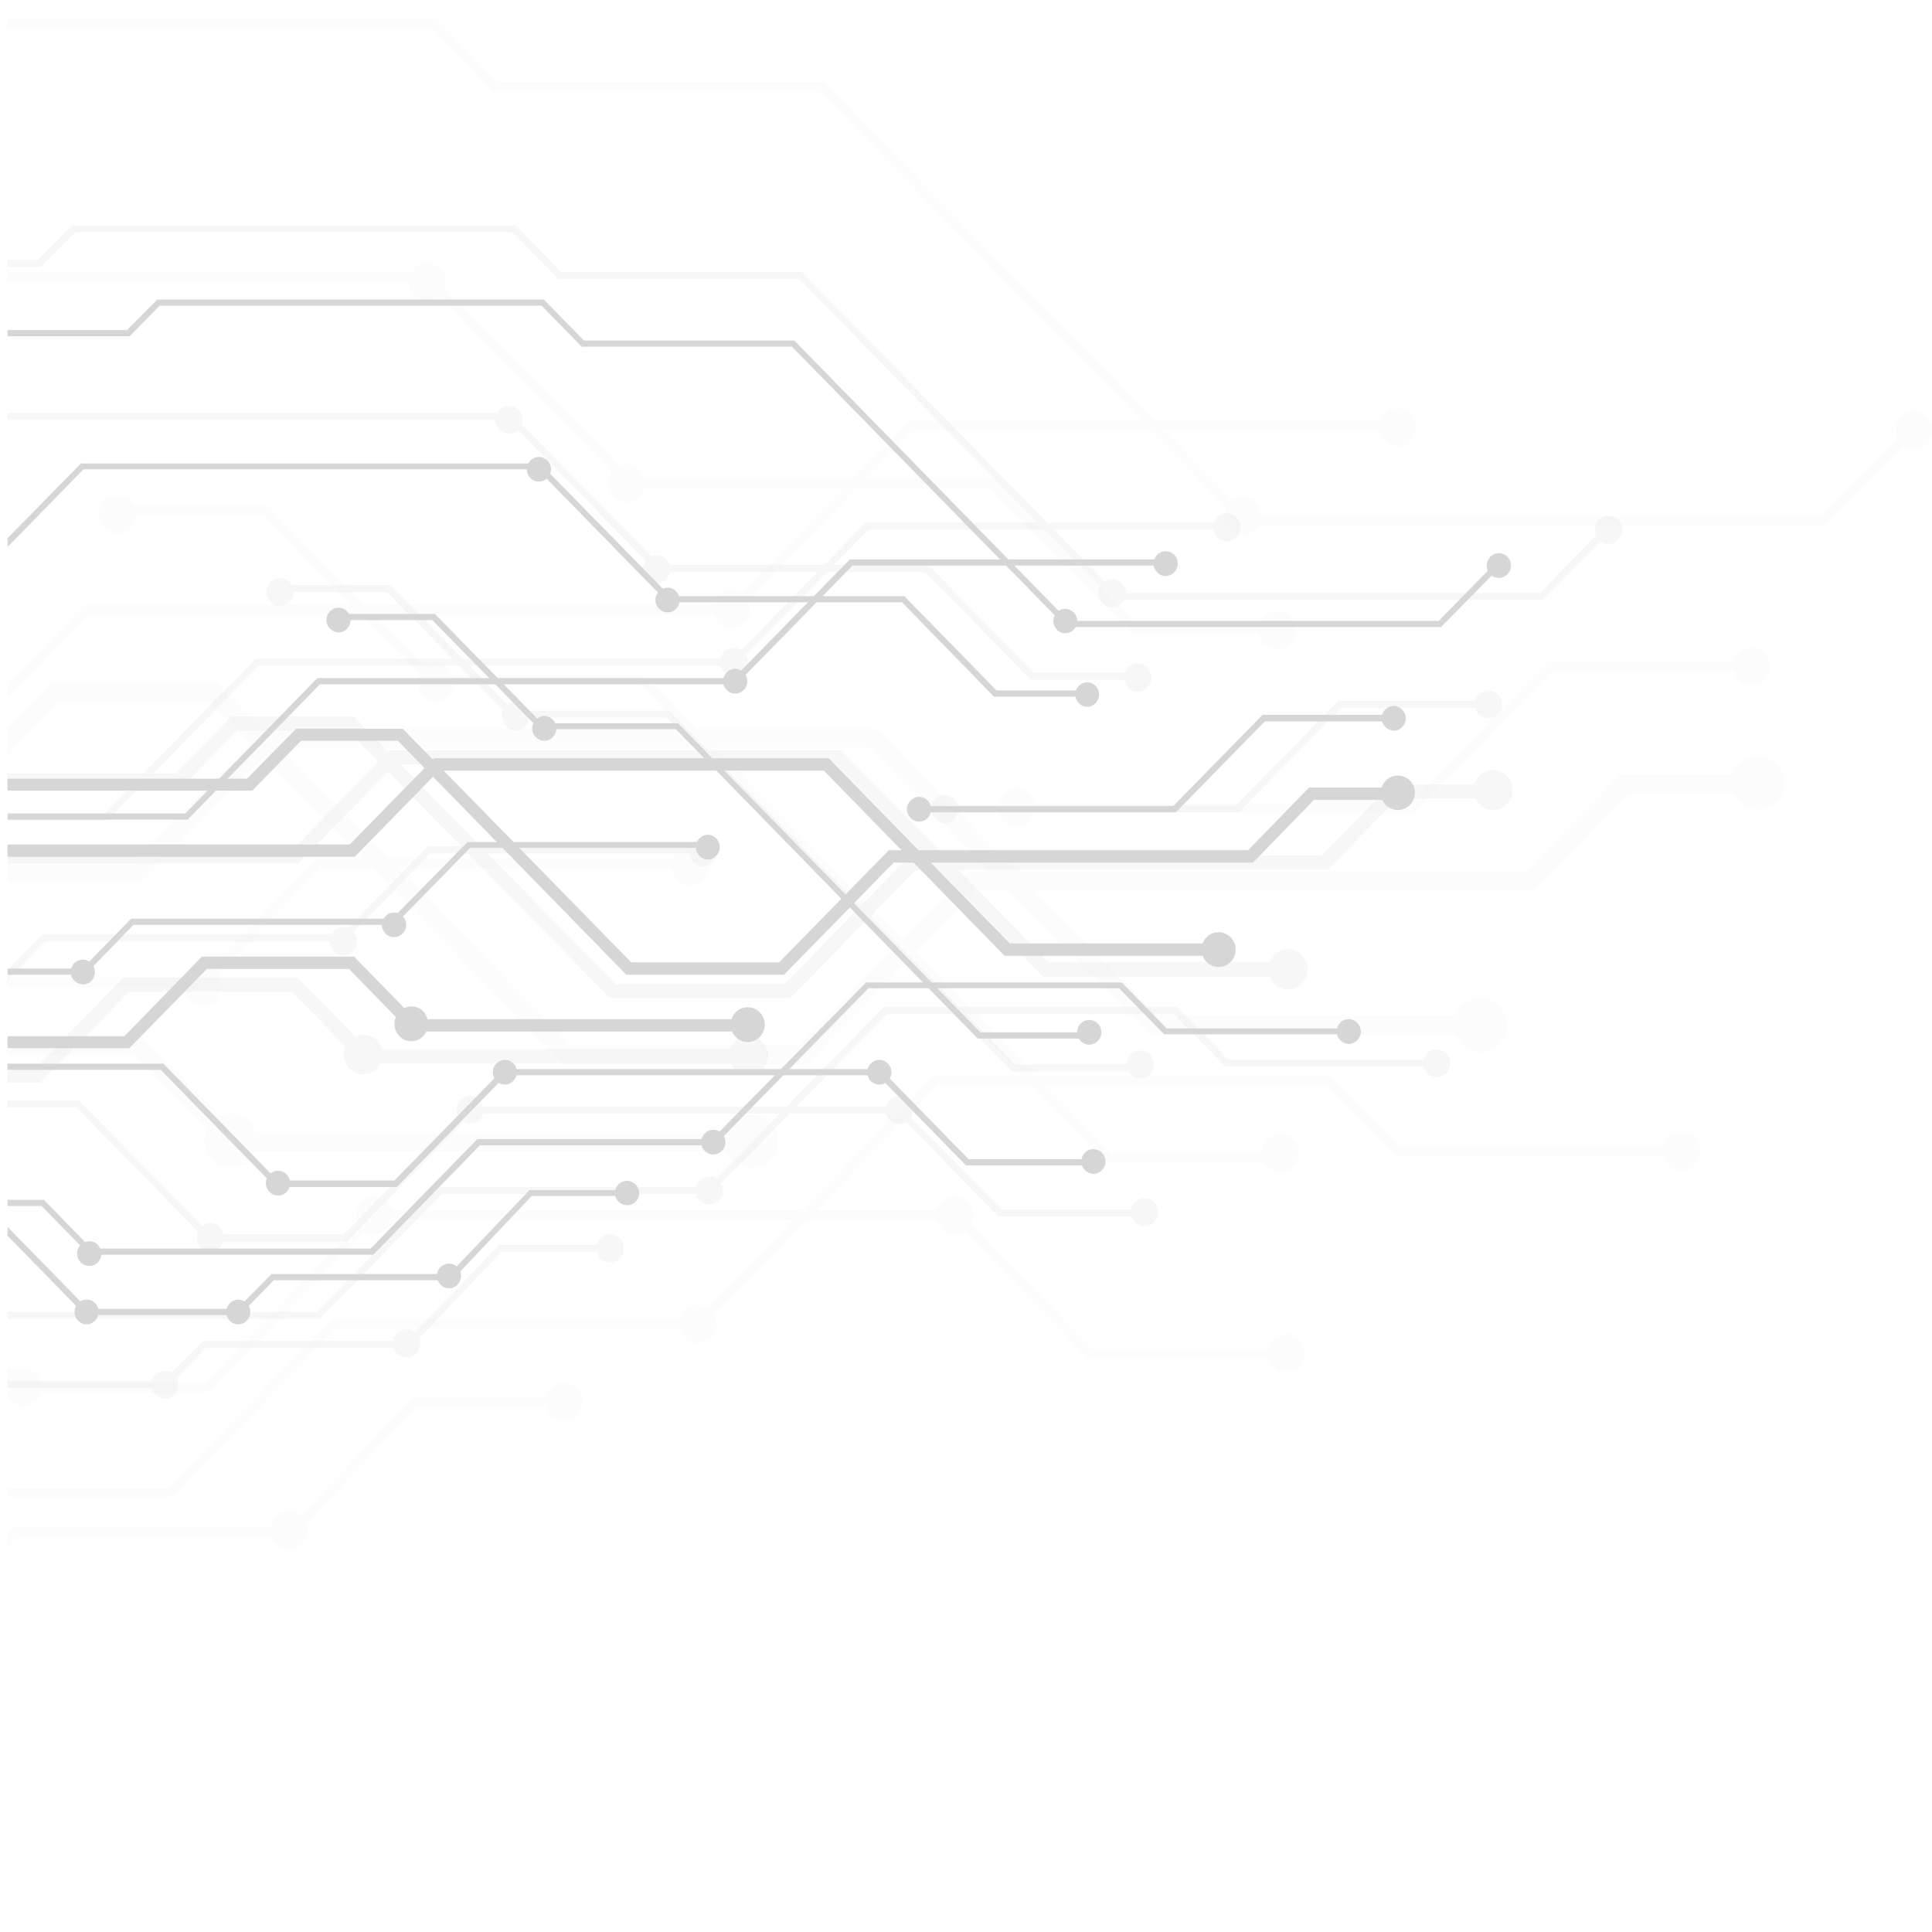<?xml version="1.0" encoding="UTF-8" standalone="no"?>
<!-- Generator: Adobe Illustrator 19.0.0, SVG Export Plug-In . SVG Version: 6.00 Build 0)  -->

<svg
   xmlns:dc="http://purl.org/dc/elements/1.1/"
   xmlns:cc="http://creativecommons.org/ns#"
   xmlns:rdf="http://www.w3.org/1999/02/22-rdf-syntax-ns#"
   xmlns:svg="http://www.w3.org/2000/svg"
   xmlns="http://www.w3.org/2000/svg"
   xmlns:xlink="http://www.w3.org/1999/xlink"
   xmlns:sodipodi="http://sodipodi.sourceforge.net/DTD/sodipodi-0.dtd"
   xmlns:inkscape="http://www.inkscape.org/namespaces/inkscape"
   version="1.1"
   id="Layer_1"
   x="0px"
   y="0px"
   viewBox="0 0 591 591"
   style="enable-background:new 0 0 591 591;"
   xml:space="preserve"
   sodipodi:docname="bk.svg"
   inkscape:version="0.92.1 r15371"><defs
     id="defs271" /><sodipodi:namedview
     pagecolor="#ffffff"
     bordercolor="#666666"
     borderopacity="1"
     objecttolerance="10"
     gridtolerance="10"
     guidetolerance="10"
     inkscape:pageopacity="0"
     inkscape:pageshadow="2"
     inkscape:window-width="1119"
     inkscape:window-height="707"
     id="namedview269"
     showgrid="true"
     inkscape:zoom="0.39932318"
     inkscape:cx="295.5"
     inkscape:cy="20.677063"
     inkscape:window-x="0"
     inkscape:window-y="27"
     inkscape:window-maximized="0"
     inkscape:current-layer="Layer_1" /><style
     type="text/css"
     id="style2">
	.st0{opacity:0.2;}
	.st1{opacity:0.8;}
	.st2{clip-path:url(#XMLID_2_);}
	.st3{opacity:7.000000e-002;}
</style><g
     id="XMLID_1172_"
     class="st0"
     transform="matrix(1.157,0,0,1.183,2.536,-122.504)"
     style="opacity:0.2"><g
       id="XMLID_1173_"
       class="st1"
       style="opacity:0.8"><defs
         id="defs5"><rect
           id="XMLID_1174_"
           x="-0.2"
           y="1.8"
           class="st1"
           width="591.2"
           height="591.2"
           style="opacity:0.8" /></defs><clipPath
         id="XMLID_2_"><use
           xlink:href="#XMLID_1174_"
           style="overflow:visible"
           id="use7"
           x="0"
           y="0"
           width="100%"
           height="100%" /></clipPath><g
         id="XMLID_1175_"
         class="st2"
         clip-path="url(#XMLID_2_)"><g
           id="XMLID_1346_"
           class="st3"><g
             id="XMLID_1429_"><polygon
               id="XMLID_1430_"
               points="108.1,467.3 75.3,501 2.4,501 -11.6,514.9 -74.9,514.9 -112.2,477.6 -110.4,475.9 -73.9,512.4 -12.6,512.4 1.4,498.5 74.3,498.5 107.1,464.9 146.9,464.9 146.9,467.3 " /></g><g
             id="XMLID_1427_"><polygon
               id="XMLID_1428_"
               points="51.8,461.2 96.4,416.5 250.7,416.5 286.8,452.6 337.9,452.6 337.9,455 285.8,455 249.7,419 97.4,419 52.8,463.6 3,463.6 -44,416.7 -109.7,416.7 -109.7,414.3 -43,414.3 4,461.2 " /></g><g
             id="XMLID_1425_"><polygon
               id="XMLID_1426_"
               points="443.7,400.1 443.7,402.6 366.9,402.6 348.5,384.2 245.8,384.2 182.9,447.1 86.8,447.1 43,490.8 -73.3,490.8 -92.8,471.3 -112.1,471.3 -112.1,468.8 -91.8,468.8 -72.2,488.4 42,488.4 85.8,444.6 181.9,444.6 244.8,381.7 349.5,381.7 367.9,400.1 " /></g><g
             id="XMLID_1423_"><polygon
               id="XMLID_1424_"
               points="167.9,278 291.7,401.7 337.1,401.7 337.1,404.2 290.7,404.2 166.9,280.5 111.2,280.5 67.3,236.6 25.6,236.6 25.6,234.1 68.3,234.1 112.2,278 " /></g><g
             id="XMLID_1421_"><polygon
               id="XMLID_1422_"
               points="196.9,396.4 196.9,401.3 58.2,401.3 33.2,376.3 -25,376.3 -56.8,408.1 -112.1,408.1 -112.1,403.2 -58.8,403.2 -27,371.4 35.2,371.4 60.2,396.4 " /></g><g
             id="XMLID_1419_"><polygon
               id="XMLID_1420_"
               points="82.7,328 51.9,358.8 -55,358.8 -74.9,378.6 -116.2,378.6 -116.2,376.2 -75.9,376.2 -56.1,356.3 51,356.3 81.7,325.5 180.5,325.5 180.5,328 " /></g><g
             id="XMLID_1417_"><polygon
               id="XMLID_1418_"
               points="209.3,373.7 254.1,328.8 401.2,328.8 426.2,303.8 461.7,303.8 461.7,308.7 428.3,308.7 403.3,333.7 256.2,333.7 211.3,378.6 146.7,378.6 53.2,285.1 13.5,285.1 -6.5,305.1 -115.4,305.1 -115.4,300.2 -8.6,300.2 11.5,280.1 55.2,280.1 148.7,373.7 " /></g><g
             id="XMLID_1415_"><polygon
               id="XMLID_1416_"
               points="389.6,366.1 389.6,371.1 301.7,371.1 227.5,296.8 70.1,296.8 35.4,331.5 -112.1,331.5 -112.1,326.5 33.4,326.5 68,291.9 229.5,291.9 303.7,366.1 " /></g><g
             id="XMLID_1413_"><polygon
               id="XMLID_1414_"
               points="408.1,277.1 371.6,313.7 266.6,313.7 266.6,311.2 370.6,311.2 407.1,274.7 461.7,274.7 461.7,277.1 " /></g><g
             id="XMLID_1411_"><polygon
               id="XMLID_1412_"
               points="260.6,227.1 298.3,264.9 336.3,264.9 336.3,267.3 297.2,267.3 259.5,229.7 163.6,229.7 110.4,176.4 -75.5,176.4 -109.1,209.9 -121.1,209.9 -121.1,207.5 -110.2,207.5 -76.5,173.9 111.3,173.9 164.6,227.1 " /></g><g
             id="XMLID_1409_"><polygon
               id="XMLID_1410_"
               points="215.5,124.7 327.7,237 479.2,237 501.8,214.4 503.6,216.2 480.2,239.5 326.8,239.5 214.5,127.2 128.4,127.2 112,110.8 -44.3,110.8 -56.7,123.1 -118.6,123.1 -118.6,120.6 -57.7,120.6 -45.4,108.3 113,108.3 129.4,124.7 " /></g><g
             id="XMLID_1407_"><polygon
               id="XMLID_1408_"
               points="239.2,214.9 191.7,262.4 21.2,262.4 -32.9,316.5 -116.2,316.5 -116.2,314.1 -33.9,314.1 20.2,259.9 190.7,259.9 238.3,212.4 368.3,212.4 368.3,214.9 " /></g><g
             id="XMLID_1405_"><path
               id="XMLID_1406_"
               d="m 142,466.1 c 0,-2.8 2.2,-5 4.9,-5 2.7,0 4.9,2.2 4.9,5 0,2.7 -2.2,4.9 -4.9,4.9 -2.7,0 -4.9,-2.2 -4.9,-4.9 z"
               inkscape:connector-curvature="0" /></g><g
             id="XMLID_1403_"><path
               id="XMLID_1404_"
               d="m 333,453.4 c 0,-2.7 2.2,-4.9 4.9,-4.9 2.7,0 4.9,2.2 4.9,4.9 0,2.7 -2.2,4.9 -4.9,4.9 -2.7,0 -4.9,-2.2 -4.9,-4.9 z"
               inkscape:connector-curvature="0" /></g><g
             id="XMLID_1401_"><path
               id="XMLID_1402_"
               d="m 331.3,401.7 c 0,-2.7 2.2,-4.9 5,-4.9 2.7,0 4.9,2.2 4.9,4.9 0,2.8 -2.2,4.9 -4.9,4.9 -2.7,0.1 -5,-2.1 -5,-4.9 z"
               inkscape:connector-curvature="0" /></g><g
             id="XMLID_1399_"><path
               id="XMLID_1400_"
               d="m 456,275.9 c 0,-2.7 2.2,-4.9 4.9,-4.9 2.7,0 4.9,2.2 4.9,4.9 0,2.7 -2.2,4.9 -4.9,4.9 -2.7,0 -4.9,-2.2 -4.9,-4.9 z"
               inkscape:connector-curvature="0" /></g><g
             id="XMLID_1397_"><path
               id="XMLID_1398_"
               d="m 261.7,312.4 c 0,-2.8 2.2,-4.9 4.9,-4.9 2.8,0 4.9,2.2 4.9,4.9 0,2.7 -2.2,5 -4.9,5 -2.7,0 -4.9,-2.3 -4.9,-5 z"
               inkscape:connector-curvature="0" /></g><g
             id="XMLID_1395_"><path
               id="XMLID_1396_"
               d="m 330.6,266.5 c 0,-2.7 2.1,-4.8 4.9,-4.8 2.7,0 4.9,2.1 4.9,4.8 0,2.8 -2.2,5 -4.9,5 -2.8,-0.1 -4.9,-2.3 -4.9,-5 z"
               inkscape:connector-curvature="0" /></g><g
             id="XMLID_1393_"><path
               id="XMLID_1394_"
               d="m 321.5,237 c 0,-2.7 2.2,-4.9 4.9,-4.9 2.8,0 4.9,2.2 4.9,4.9 0,2.7 -2.2,4.9 -4.9,4.9 -2.6,0 -4.9,-2.2 -4.9,-4.9 z"
               inkscape:connector-curvature="0" /></g><g
             id="XMLID_1391_"><path
               id="XMLID_1392_"
               d="m 108.2,280 c 0,-2.7 2.2,-4.9 4.9,-4.9 2.7,0 4.9,2.2 4.9,4.9 0,2.8 -2.2,4.9 -4.9,4.9 -2.7,0 -4.9,-2.1 -4.9,-4.9 z"
               inkscape:connector-curvature="0" /></g><g
             id="XMLID_1389_"><path
               id="XMLID_1390_"
               d="m 46.7,358.8 c 0,-2.7 2.2,-4.9 4.9,-4.9 2.8,0 4.9,2.2 4.9,4.9 0,2.7 -2.2,4.9 -4.9,4.9 -2.7,-0.1 -4.9,-2.2 -4.9,-4.9 z"
               inkscape:connector-curvature="0" /></g><g
             id="XMLID_1387_"><path
               id="XMLID_1388_"
               d="m 245.3,417.8 c 0,-2.8 2.2,-4.9 4.9,-4.9 2.8,0 4.9,2.2 4.9,4.9 0,2.7 -2.1,4.9 -4.9,4.9 -2.7,0 -4.9,-2.2 -4.9,-4.9 z"
               inkscape:connector-curvature="0" /></g><g
             id="XMLID_1385_"><path
               id="XMLID_1386_"
               d="m 175.3,327.6 c 0,-2.7 2.2,-4.9 4.8,-4.9 2.8,0 4.9,2.2 4.9,4.9 0,2.7 -2.2,4.9 -4.9,4.9 -2.7,0 -4.8,-2.2 -4.8,-4.9 z"
               inkscape:connector-curvature="0" /></g><g
             id="XMLID_1383_"><path
               id="XMLID_1384_"
               d="m 158.6,228.6 c 0,-2.8 2.2,-5 4.9,-5 2.7,0 4.9,2.2 4.9,5 0,2.7 -2.2,4.9 -4.9,4.9 -2.7,0 -4.9,-2.2 -4.9,-4.9 z"
               inkscape:connector-curvature="0" /></g><g
             id="XMLID_1381_"><path
               id="XMLID_1382_"
               d="m 105.9,176.4 c 0,-2.7 2.2,-4.9 4.9,-4.9 2.7,0 4.9,2.2 4.9,4.9 0,2.7 -2.2,4.9 -4.9,4.9 -2.7,0 -4.9,-2.2 -4.9,-4.9 z"
               inkscape:connector-curvature="0" /></g><g
             id="XMLID_1379_"><path
               id="XMLID_1380_"
               d="m 499,214.9 c 0,-2.8 2.2,-4.9 4.9,-4.9 2.7,0 4.9,2.2 4.9,4.9 0,2.7 -2.2,4.9 -4.9,4.9 -2.7,0 -4.9,-2.2 -4.9,-4.9 z"
               inkscape:connector-curvature="0" /></g><g
             id="XMLID_1377_"><path
               id="XMLID_1378_"
               d="m 362.5,214.1 c 0,-2.8 2.2,-4.9 4.9,-4.9 2.7,0 4.9,2.2 4.9,4.9 0,2.7 -2.2,4.9 -4.9,4.9 -2.7,0 -4.9,-2.3 -4.9,-4.9 z"
               inkscape:connector-curvature="0" /></g><g
             id="XMLID_1375_"><path
               id="XMLID_1376_"
               d="m 24,236.6 c 0,-2.8 2.2,-4.9 4.9,-4.9 2.8,0 4.9,2.1 4.9,4.9 0,2.6 -2.2,4.9 -4.9,4.9 -2.7,0 -4.9,-2.2 -4.9,-4.9 z"
               inkscape:connector-curvature="0" /></g><g
             id="XMLID_1373_"><path
               id="XMLID_1374_"
               d="m -80.7,377.6 c 0,-2.7 2.2,-4.9 4.9,-4.9 2.7,0 4.9,2.2 4.9,4.9 0,2.7 -2.2,4.9 -4.9,4.9 -2.7,0 -4.9,-2.2 -4.9,-4.9 z"
               inkscape:connector-curvature="0" /></g><g
             id="XMLID_1371_"><path
               id="XMLID_1372_"
               d="m 186.3,261.1 c 0,-2.8 2.2,-4.9 4.9,-4.9 2.7,0 4.9,2.2 4.9,4.9 0,2.7 -2.2,4.9 -4.9,4.9 -2.7,0 -4.9,-2.1 -4.9,-4.9 z"
               inkscape:connector-curvature="0" /></g><g
             id="XMLID_1369_"><path
               id="XMLID_1370_"
               d="m 177.4,445.9 c 0,-2.8 2.3,-4.9 4.9,-4.9 2.8,0 5,2.2 5,4.9 0,2.7 -2.2,4.9 -5,4.9 -2.6,0 -4.9,-2.2 -4.9,-4.9 z"
               inkscape:connector-curvature="0" /></g><g
             id="XMLID_1367_"><path
               id="XMLID_1368_"
               d="m 69.2,499.3 c 0,-2.7 2.2,-4.9 5,-4.9 2.7,0 4.9,2.2 4.9,4.9 0,2.7 -2.2,4.9 -4.9,4.9 -2.8,0 -5,-2.2 -5,-4.9 z"
               inkscape:connector-curvature="0" /></g><g
             id="XMLID_1365_"><path
               id="XMLID_1366_"
               d="m -17.1,513.7 c 0,-2.7 2.2,-4.9 4.9,-4.9 2.7,0 4.9,2.2 4.9,4.9 0,2.8 -2.2,4.9 -4.9,4.9 -2.7,0.1 -4.9,-2.1 -4.9,-4.9 z"
               inkscape:connector-curvature="0" /></g><g
             id="XMLID_1363_"><path
               id="XMLID_1364_"
               d="m -79.3,513.7 c 0,-2.7 2.2,-4.9 4.9,-4.9 2.7,0 4.9,2.2 4.9,4.9 0,2.8 -2.2,4.9 -4.9,4.9 -2.7,0.1 -4.9,-2.1 -4.9,-4.9 z"
               inkscape:connector-curvature="0" /></g><g
             id="XMLID_1361_"><path
               id="XMLID_1362_"
               d="m -78.1,490.4 c 0,-2.7 2.2,-4.9 4.9,-4.9 2.7,0 4.9,2.3 4.9,4.9 0,2.8 -2.2,4.9 -4.9,4.9 -2.7,0 -4.9,-2.2 -4.9,-4.9 z"
               inkscape:connector-curvature="0" /></g><g
             id="XMLID_1359_"><path
               id="XMLID_1360_"
               d="m -1,462.1 c 0,-2.7 2.3,-4.8 5,-4.8 2.7,0 4.9,2.2 4.9,4.8 0,2.8 -2.2,5 -4.9,5 -2.7,0 -5,-2.3 -5,-5 z"
               inkscape:connector-curvature="0" /></g><g
             id="XMLID_1357_"><path
               id="XMLID_1358_"
               d="m 92,417.8 c 0,-2.8 2.2,-4.9 4.9,-4.9 2.7,0 4.9,2.2 4.9,4.9 0,2.7 -2.2,4.9 -4.9,4.9 -2.7,0 -4.9,-2.2 -4.9,-4.9 z"
               inkscape:connector-curvature="0" /></g><g
             id="XMLID_1355_"><path
               id="XMLID_1356_"
               d="m 437.5,401.3 c 0,-2.7 2.2,-4.9 4.9,-4.9 2.8,0 4.9,2.2 4.9,4.9 0,2.7 -2.2,4.9 -4.9,4.9 -2.7,0.1 -4.9,-2.2 -4.9,-4.9 z"
               inkscape:connector-curvature="0" /></g><g
             id="XMLID_1353_"><path
               id="XMLID_1354_"
               d="m 382.2,368.6 c 0,-3.9 3.1,-7 7,-7 3.9,0 7,3.1 7,7 0,3.8 -3.1,7 -7,7 -3.9,-0.1 -7,-3.2 -7,-7 z"
               inkscape:connector-curvature="0" /></g><g
             id="XMLID_1351_"><path
               id="XMLID_1352_"
               d="m 189.5,398.7 c 0,-3.8 3.1,-7 7,-7 3.8,0 7,3.2 7,7 0,3.8 -3.2,6.9 -7,6.9 -3.9,0 -7,-3.1 -7,-6.9 z"
               inkscape:connector-curvature="0" /></g><g
             id="XMLID_1349_"><path
               id="XMLID_1350_"
               d="m 51.8,398.4 c 0,-3.8 3.1,-6.9 7,-6.9 3.8,0 6.9,3.1 6.9,6.9 0,3.9 -3.1,7 -6.9,7 -3.9,0 -7,-3.1 -7,-7 z"
               inkscape:connector-curvature="0" /></g><g
             id="XMLID_1347_"><path
               id="XMLID_1348_"
               d="m 455.6,305.9 c 0,-3.9 3.2,-6.9 7,-6.9 3.8,0 7,3.1 7,6.9 0,3.8 -3.2,6.9 -7,6.9 -3.8,0 -7,-3.1 -7,-6.9 z"
               inkscape:connector-curvature="0" /></g></g><g
           id="XMLID_1261_"
           class="st0"
           style="opacity:0.2"><g
             id="XMLID_1344_"><polygon
               id="XMLID_1345_"
               points="130.4,427.3 106.2,452.1 52.2,452.1 41.9,462.4 -4.9,462.4 -32.4,434.9 -31.2,433.6 -4.2,460.6 41.1,460.6 51.5,450.3 105.4,450.3 129.7,425.5 159.1,425.5 159.1,427.3 " /></g><g
             id="XMLID_1342_"><polygon
               id="XMLID_1343_"
               points="88.7,422.7 121.8,389.7 235.9,389.7 262.6,416.3 300.4,416.3 300.4,418.2 261.8,418.2 235.2,391.5 122.5,391.5 89.5,424.6 52.7,424.6 18,389.9 -30.6,389.9 -30.6,388.1 18.7,388.1 53.4,422.7 " /></g><g
             id="XMLID_1340_"><polygon
               id="XMLID_1341_"
               points="378.6,377.6 378.6,379.4 321.8,379.4 308.2,365.8 232.3,365.8 185.7,412.3 114.7,412.3 82.3,444.6 -3.7,444.6 -18.1,430.2 -32.4,430.2 -32.4,428.4 -17.4,428.4 -3,442.8 81.6,442.8 113.9,410.5 185,410.5 231.5,363.9 309,363.9 322.6,377.6 " /></g><g
             id="XMLID_1338_"><polygon
               id="XMLID_1339_"
               points="174.7,287.3 266.2,378.8 299.8,378.8 299.8,380.6 265.4,380.6 174,289.1 132.7,289.1 100.2,256.7 69.4,256.7 69.4,254.8 101,254.8 133.5,287.3 " /></g><g
             id="XMLID_1336_"><polygon
               id="XMLID_1337_"
               points="196.1,374.8 196.1,378.5 93.5,378.5 75,360 31.9,360 8.5,383.5 -32.4,383.5 -32.4,379.9 6.9,379.9 30.5,356.3 76.5,356.3 95,374.8 " /></g><g
             id="XMLID_1334_"><polygon
               id="XMLID_1335_"
               points="111.6,324.2 88.9,347 9.8,347 -4.9,361.6 -35.5,361.6 -35.5,359.9 -5.7,359.9 9,345.1 88.2,345.1 110.9,322.4 184,322.4 184,324.2 " /></g><g
             id="XMLID_1332_"><polygon
               id="XMLID_1333_"
               points="205.2,358 238.4,324.8 347.2,324.8 365.7,306.4 392,306.4 392,310 367.3,310 348.8,328.5 239.9,328.5 206.8,361.6 159,361.6 89.8,292.5 60.5,292.5 45.7,307.3 -34.8,307.3 -34.8,303.6 44.2,303.6 59,288.8 91.3,288.8 160.5,358 " /></g><g
             id="XMLID_1330_"><polygon
               id="XMLID_1331_"
               points="338.6,352.4 338.6,356.1 273.6,356.1 218.7,301.2 102.3,301.2 76.7,326.8 -32.4,326.8 -32.4,323.2 75.2,323.2 100.8,297.6 220.2,297.6 275.1,352.4 " /></g><g
             id="XMLID_1328_"><polygon
               id="XMLID_1329_"
               points="352.3,286.6 325.4,313.6 247.7,313.6 247.7,311.8 324.6,311.8 351.6,284.8 392,284.8 392,286.6 " /></g><g
             id="XMLID_1326_"><polygon
               id="XMLID_1327_"
               points="243.2,249.6 271,277.5 299.2,277.5 299.2,279.3 270.3,279.3 242.4,251.5 171.5,251.5 132.1,212.1 -5.4,212.1 -30.2,236.9 -39.1,236.9 -39.1,235.1 -31,235.1 -6.1,210.3 132.8,210.3 172.2,249.6 " /></g><g
             id="XMLID_1324_"><polygon
               id="XMLID_1325_"
               points="209.8,173.9 292.9,256.9 404.9,256.9 421.6,240.2 422.9,241.5 405.7,258.7 292.1,258.7 209.1,175.7 145.4,175.7 133.3,163.6 17.7,163.6 8.6,172.6 -37.3,172.6 -37.3,170.8 7.8,170.8 16.9,161.8 134.1,161.8 146.2,173.9 " /></g><g
             id="XMLID_1322_"><polygon
               id="XMLID_1323_"
               points="227.4,240.5 192.3,275.7 66.2,275.7 26.2,315.7 -35.5,315.7 -35.5,313.9 25.4,313.9 65.4,273.9 191.5,273.9 226.7,238.7 322.9,238.7 322.9,240.5 " /></g><g
             id="XMLID_1320_"><path
               id="XMLID_1321_"
               d="m 155.5,426.4 c 0,-2 1.6,-3.7 3.6,-3.7 2,0 3.6,1.6 3.6,3.7 0,2 -1.6,3.6 -3.6,3.6 -2,0 -3.6,-1.6 -3.6,-3.6 z"
               inkscape:connector-curvature="0" /></g><g
             id="XMLID_1318_"><path
               id="XMLID_1319_"
               d="m 296.8,417 c 0,-2 1.6,-3.6 3.6,-3.6 2,0 3.6,1.6 3.6,3.6 0,2 -1.6,3.6 -3.6,3.6 -2,0.1 -3.6,-1.6 -3.6,-3.6 z"
               inkscape:connector-curvature="0" /></g><g
             id="XMLID_1316_"><path
               id="XMLID_1317_"
               d="m 295.6,378.8 c 0,-2 1.6,-3.6 3.7,-3.6 2,0 3.6,1.6 3.6,3.6 0,2 -1.7,3.6 -3.6,3.6 -2.1,0 -3.7,-1.6 -3.7,-3.6 z"
               inkscape:connector-curvature="0" /></g><g
             id="XMLID_1314_"><path
               id="XMLID_1315_"
               d="m 387.7,285.7 c 0,-2 1.6,-3.6 3.6,-3.6 2,0 3.6,1.6 3.6,3.6 0,2 -1.6,3.6 -3.6,3.6 -2,0 -3.6,-1.6 -3.6,-3.6 z"
               inkscape:connector-curvature="0" /></g><g
             id="XMLID_1312_"><path
               id="XMLID_1313_"
               d="m 244,312.7 c 0,-2 1.6,-3.6 3.6,-3.6 2,0 3.6,1.6 3.6,3.6 0,2 -1.6,3.7 -3.6,3.7 -1.9,0 -3.6,-1.7 -3.6,-3.7 z"
               inkscape:connector-curvature="0" /></g><g
             id="XMLID_1310_"><path
               id="XMLID_1311_"
               d="m 295,278.7 c 0,-2 1.6,-3.6 3.6,-3.6 2,0 3.6,1.6 3.6,3.6 0,2 -1.6,3.7 -3.6,3.7 -2,0 -3.6,-1.6 -3.6,-3.7 z"
               inkscape:connector-curvature="0" /></g><g
             id="XMLID_1308_"><path
               id="XMLID_1309_"
               d="m 288.3,256.9 c 0,-2 1.7,-3.6 3.6,-3.6 2,0 3.6,1.6 3.6,3.6 0,2 -1.6,3.6 -3.6,3.6 -1.9,0.1 -3.6,-1.6 -3.6,-3.6 z"
               inkscape:connector-curvature="0" /></g><g
             id="XMLID_1306_"><path
               id="XMLID_1307_"
               d="m 130.5,288.8 c 0,-2 1.6,-3.6 3.6,-3.6 2,0 3.6,1.6 3.6,3.6 0,2 -1.6,3.6 -3.6,3.6 -2,0 -3.6,-1.7 -3.6,-3.6 z"
               inkscape:connector-curvature="0" /></g><g
             id="XMLID_1304_"><path
               id="XMLID_1305_"
               d="m 85,347 c 0,-2 1.7,-3.7 3.6,-3.7 2,0 3.6,1.6 3.6,3.7 0,2 -1.6,3.6 -3.6,3.6 -1.9,0 -3.6,-1.7 -3.6,-3.6 z"
               inkscape:connector-curvature="0" /></g><g
             id="XMLID_1302_"><path
               id="XMLID_1303_"
               d="m 231.9,390.6 c 0,-2 1.6,-3.6 3.6,-3.6 2,0 3.7,1.6 3.7,3.6 0,2 -1.6,3.6 -3.7,3.6 -1.9,0 -3.6,-1.6 -3.6,-3.6 z"
               inkscape:connector-curvature="0" /></g><g
             id="XMLID_1300_"><path
               id="XMLID_1301_"
               d="m 180.1,323.9 c 0,-2 1.6,-3.6 3.6,-3.6 2,0 3.6,1.6 3.6,3.6 0,2 -1.6,3.7 -3.6,3.7 -2,0 -3.6,-1.7 -3.6,-3.7 z"
               inkscape:connector-curvature="0" /></g><g
             id="XMLID_1298_"><path
               id="XMLID_1299_"
               d="m 167.8,250.7 c 0,-2 1.6,-3.6 3.6,-3.6 2,0 3.6,1.6 3.6,3.6 0,2 -1.7,3.7 -3.6,3.7 -2,0 -3.6,-1.6 -3.6,-3.7 z"
               inkscape:connector-curvature="0" /></g><g
             id="XMLID_1296_"><path
               id="XMLID_1297_"
               d="m 128.8,212.1 c 0,-2 1.6,-3.6 3.6,-3.6 2,0 3.6,1.6 3.6,3.6 0,2 -1.6,3.6 -3.6,3.6 -2,0 -3.6,-1.6 -3.6,-3.6 z"
               inkscape:connector-curvature="0" /></g><g
             id="XMLID_1294_"><path
               id="XMLID_1295_"
               d="m 419.5,240.5 c 0,-2 1.6,-3.6 3.6,-3.6 2,0 3.6,1.6 3.6,3.6 0,2 -1.6,3.7 -3.6,3.7 -1.9,0 -3.6,-1.6 -3.6,-3.7 z"
               inkscape:connector-curvature="0" /></g><g
             id="XMLID_1292_"><path
               id="XMLID_1293_"
               d="m 318.6,239.9 c 0,-2 1.6,-3.6 3.6,-3.6 2,0 3.6,1.6 3.6,3.6 0,2 -1.6,3.7 -3.6,3.7 -2,0 -3.6,-1.6 -3.6,-3.7 z"
               inkscape:connector-curvature="0" /></g><g
             id="XMLID_1290_"><path
               id="XMLID_1291_"
               d="m 68.2,256.7 c 0,-2 1.6,-3.7 3.6,-3.7 2,0 3.6,1.6 3.6,3.7 0,2 -1.6,3.6 -3.6,3.6 -2,0 -3.6,-1.7 -3.6,-3.6 z"
               inkscape:connector-curvature="0" /></g><g
             id="XMLID_1288_"><path
               id="XMLID_1289_"
               d="m -9.3,360.9 c 0,-2 1.7,-3.6 3.7,-3.6 2,0 3.6,1.6 3.6,3.6 0,2 -1.6,3.6 -3.6,3.6 -2,0 -3.7,-1.6 -3.7,-3.6 z"
               inkscape:connector-curvature="0" /></g><g
             id="XMLID_1286_"><path
               id="XMLID_1287_"
               d="m 188.2,274.8 c 0,-2 1.6,-3.7 3.6,-3.7 2,0 3.7,1.6 3.7,3.7 0,2 -1.7,3.6 -3.7,3.6 -1.9,0 -3.6,-1.6 -3.6,-3.6 z"
               inkscape:connector-curvature="0" /></g><g
             id="XMLID_1284_"><path
               id="XMLID_1285_"
               d="m 181.7,411.4 c 0,-2 1.6,-3.7 3.6,-3.7 2,0 3.6,1.6 3.6,3.7 0,2 -1.6,3.6 -3.6,3.6 -1.9,0 -3.6,-1.6 -3.6,-3.6 z"
               inkscape:connector-curvature="0" /></g><g
             id="XMLID_1282_"><path
               id="XMLID_1283_"
               d="m 101.7,450.9 c 0,-2 1.6,-3.6 3.6,-3.6 2,0 3.6,1.6 3.6,3.6 0,2 -1.6,3.7 -3.6,3.7 -2,0 -3.6,-1.7 -3.6,-3.7 z"
               inkscape:connector-curvature="0" /></g><g
             id="XMLID_1280_"><path
               id="XMLID_1281_"
               d="m 37.8,461.6 c 0,-2 1.6,-3.6 3.6,-3.6 2,0 3.6,1.6 3.6,3.6 0,2 -1.6,3.6 -3.6,3.6 -1.9,0 -3.6,-1.6 -3.6,-3.6 z"
               inkscape:connector-curvature="0" /></g><g
             id="XMLID_1278_"><path
               id="XMLID_1279_"
               d="m -8.2,461.6 c 0,-2 1.7,-3.6 3.7,-3.6 2,0 3.6,1.6 3.6,3.6 0,2 -1.6,3.6 -3.6,3.6 -2,0 -3.7,-1.6 -3.7,-3.6 z"
               inkscape:connector-curvature="0" /></g><g
             id="XMLID_1276_"><path
               id="XMLID_1277_"
               d="m -7.3,444.3 c 0,-2 1.6,-3.6 3.6,-3.6 2,0 3.6,1.6 3.6,3.6 0,2 -1.6,3.6 -3.6,3.6 -1.9,0.1 -3.6,-1.5 -3.6,-3.6 z"
               inkscape:connector-curvature="0" /></g><g
             id="XMLID_1274_"><path
               id="XMLID_1275_"
               d="m 49.8,423.4 c 0,-2 1.6,-3.6 3.6,-3.6 2,0 3.6,1.6 3.6,3.6 0,2 -1.6,3.7 -3.6,3.7 -2,0 -3.6,-1.7 -3.6,-3.7 z"
               inkscape:connector-curvature="0" /></g><g
             id="XMLID_1272_"><path
               id="XMLID_1273_"
               d="m 118.5,390.6 c 0,-2 1.6,-3.6 3.6,-3.6 2,0 3.6,1.6 3.6,3.6 0,2 -1.6,3.6 -3.6,3.6 -1.9,0 -3.6,-1.6 -3.6,-3.6 z"
               inkscape:connector-curvature="0" /></g><g
             id="XMLID_1270_"><path
               id="XMLID_1271_"
               d="m 374.1,378.5 c 0,-2 1.6,-3.6 3.6,-3.6 2,0 3.6,1.6 3.6,3.6 0,2 -1.6,3.6 -3.6,3.6 -2,0 -3.6,-1.6 -3.6,-3.6 z"
               inkscape:connector-curvature="0" /></g><g
             id="XMLID_1268_"><path
               id="XMLID_1269_"
               d="m 333.2,354.2 c 0,-2.8 2.3,-5.2 5.1,-5.2 2.9,0 5.2,2.3 5.2,5.2 0,2.8 -2.3,5.2 -5.2,5.2 -2.9,0 -5.1,-2.3 -5.1,-5.2 z"
               inkscape:connector-curvature="0" /></g><g
             id="XMLID_1266_"><path
               id="XMLID_1267_"
               d="m 190.6,376.5 c 0,-2.8 2.3,-5.1 5.1,-5.1 2.8,0 5.2,2.3 5.2,5.1 0,2.8 -2.4,5.1 -5.2,5.1 -2.8,0 -5.1,-2.2 -5.1,-5.1 z"
               inkscape:connector-curvature="0" /></g><g
             id="XMLID_1264_"><path
               id="XMLID_1265_"
               d="m 88.7,376.3 c 0,-2.9 2.3,-5.2 5.2,-5.2 2.8,0 5.1,2.3 5.1,5.2 0,2.8 -2.3,5.1 -5.1,5.1 -2.8,0 -5.2,-2.3 -5.2,-5.1 z"
               inkscape:connector-curvature="0" /></g><g
             id="XMLID_1262_"><path
               id="XMLID_1263_"
               d="m 387.4,307.8 c 0,-2.8 2.3,-5.1 5.1,-5.1 2.9,0 5.2,2.3 5.2,5.1 0,2.9 -2.3,5.2 -5.2,5.2 -2.8,0 -5.1,-2.3 -5.1,-5.2 z"
               inkscape:connector-curvature="0" /></g></g><g
           id="XMLID_1176_"><g
             id="XMLID_1259_"><polygon
               id="XMLID_1260_"
               points="138.4,412.8 117.3,434.6 70.2,434.6 61.2,443.6 20.3,443.6 -3.8,419.5 -2.6,418.4 21,442 60.5,442 69.6,433 116.6,433 137.8,411.3 163.5,411.3 163.5,412.8 " /></g><g
             id="XMLID_1257_"><polygon
               id="XMLID_1258_"
               points="102.1,408.8 130.9,380 230.6,380 253.9,403.3 286.9,403.3 286.9,404.9 253.2,404.9 229.9,381.6 131.6,381.6 102.7,410.5 70.6,410.5 40.3,380.2 -2.1,380.2 -2.1,378.6 41,378.6 71.2,408.8 " /></g><g
             id="XMLID_1255_"><polygon
               id="XMLID_1256_"
               points="355.2,369.5 355.2,371 305.6,371 293.7,359.1 227.4,359.1 186.8,399.7 124.7,399.7 96.5,428 21.4,428 8.8,415.4 -3.7,415.4 -3.7,413.8 9.4,413.8 22,426.4 95.8,426.4 124,398.1 186.1,398.1 226.8,357.6 294.4,357.6 306.3,369.5 " /></g><g
             id="XMLID_1253_"><polygon
               id="XMLID_1254_"
               points="177.1,290.6 257,370.5 286.3,370.5 286.3,372.1 256.3,372.1 176.5,292.1 140.4,292.1 112.1,263.9 85.2,263.9 85.2,262.3 112.8,262.3 141.1,290.6 " /></g><g
             id="XMLID_1251_"><polygon
               id="XMLID_1252_"
               points="195.9,367.1 195.9,370.3 106.2,370.3 90.1,354.1 52.5,354.1 32,374.6 -3.7,374.6 -3.7,371.5 30.7,371.5 51.2,350.9 91.4,350.9 107.6,367.1 " /></g><g
             id="XMLID_1249_"><polygon
               id="XMLID_1250_"
               points="122.1,322.8 102.2,342.7 33.1,342.7 20.3,355.6 -6.4,355.6 -6.4,354 19.6,354 32.5,341.1 101.5,341.1 121.4,321.3 185.2,321.3 185.2,322.8 " /></g><g
             id="XMLID_1247_"><polygon
               id="XMLID_1248_"
               points="203.8,352.4 232.8,323.4 327.8,323.4 343.9,307.2 366.8,307.2 366.8,310.4 345.2,310.4 329.1,326.6 234.1,326.6 205.1,355.6 163.4,355.6 103,295.1 77.4,295.1 64.5,308 -5.8,308 -5.8,304.9 63.1,304.9 76.1,292 104.3,292 164.7,352.4 " /></g><g
             id="XMLID_1245_"><polygon
               id="XMLID_1246_"
               points="320.2,347.5 320.2,350.7 263.4,350.7 215.6,302.8 113.9,302.8 91.6,325.1 -3.7,325.1 -3.7,321.9 90.3,321.9 112.6,299.6 216.9,299.6 264.8,347.5 " /></g><g
             id="XMLID_1243_"><polygon
               id="XMLID_1244_"
               points="332.2,290.1 308.7,313.6 240.8,313.6 240.8,312 308,312 331.6,288.4 366.8,288.4 366.8,290.1 " /></g><g
             id="XMLID_1241_"><polygon
               id="XMLID_1242_"
               points="236.9,257.7 261.3,282.1 285.8,282.1 285.8,283.7 260.6,283.7 236.3,259.3 174.3,259.3 139.9,224.9 19.9,224.9 -1.8,246.6 -9.5,246.6 -9.5,245 -2.5,245 19.2,223.4 140.6,223.4 175,257.7 " /></g><g
             id="XMLID_1239_"><polygon
               id="XMLID_1240_"
               points="207.8,191.6 280.3,264.1 378.2,264.1 392.8,249.5 393.9,250.7 378.8,265.7 279.7,265.7 207.2,193.2 151.6,193.2 141,182.6 40,182.6 32.1,190.5 -7.9,190.5 -7.9,188.9 31.4,188.9 39.4,181 141.6,181 152.2,191.6 " /></g><g
             id="XMLID_1237_"><polygon
               id="XMLID_1238_"
               points="223.2,249.8 192.5,280.5 82.4,280.5 47.4,315.5 -6.4,315.5 -6.4,313.9 46.8,313.9 81.7,278.9 191.8,278.9 222.5,248.2 306.5,248.2 306.5,249.8 " /></g><g
             id="XMLID_1235_"><path
               id="XMLID_1236_"
               d="m 160.4,412.1 c 0,-1.8 1.4,-3.2 3.2,-3.2 1.8,0 3.2,1.5 3.2,3.2 0,1.7 -1.4,3.1 -3.2,3.1 -1.8,0 -3.2,-1.4 -3.2,-3.1 z"
               inkscape:connector-curvature="0" /></g><g
             id="XMLID_1233_"><path
               id="XMLID_1234_"
               d="m 283.7,403.9 c 0,-1.8 1.4,-3.2 3.2,-3.2 1.7,0 3.2,1.4 3.2,3.2 0,1.7 -1.5,3.2 -3.2,3.2 -1.8,-0.1 -3.2,-1.5 -3.2,-3.2 z"
               inkscape:connector-curvature="0" /></g><g
             id="XMLID_1231_"><path
               id="XMLID_1232_"
               d="m 282.6,370.5 c 0,-1.8 1.4,-3.2 3.2,-3.2 1.8,0 3.2,1.4 3.2,3.2 0,1.7 -1.4,3.2 -3.2,3.2 -1.7,0 -3.2,-1.4 -3.2,-3.2 z"
               inkscape:connector-curvature="0" /></g><g
             id="XMLID_1229_"><path
               id="XMLID_1230_"
               d="m 363.1,289.3 c 0,-1.7 1.4,-3.2 3.2,-3.2 1.7,0 3.2,1.5 3.2,3.2 0,1.7 -1.4,3.2 -3.2,3.2 -1.8,-0.1 -3.2,-1.5 -3.2,-3.2 z"
               inkscape:connector-curvature="0" /></g><g
             id="XMLID_1227_"><path
               id="XMLID_1228_"
               d="m 237.6,312.8 c 0,-1.7 1.5,-3.2 3.2,-3.2 1.8,0 3.2,1.4 3.2,3.2 0,1.8 -1.4,3.2 -3.2,3.2 -1.7,0 -3.2,-1.4 -3.2,-3.2 z"
               inkscape:connector-curvature="0" /></g><g
             id="XMLID_1225_"><path
               id="XMLID_1226_"
               d="m 282.1,283.1 c 0,-1.7 1.4,-3.1 3.2,-3.1 1.7,0 3.1,1.4 3.1,3.1 0,1.8 -1.4,3.2 -3.1,3.2 -1.7,0.1 -3.2,-1.4 -3.2,-3.2 z"
               inkscape:connector-curvature="0" /></g><g
             id="XMLID_1223_"><path
               id="XMLID_1224_"
               d="m 276.3,264.1 c 0,-1.7 1.4,-3.1 3.1,-3.1 1.8,0 3.2,1.4 3.2,3.1 0,1.8 -1.4,3.2 -3.2,3.2 -1.7,0 -3.1,-1.5 -3.1,-3.2 z"
               inkscape:connector-curvature="0" /></g><g
             id="XMLID_1221_"><path
               id="XMLID_1222_"
               d="m 138.5,291.9 c 0,-1.7 1.5,-3.2 3.2,-3.2 1.8,0 3.2,1.4 3.2,3.2 0,1.8 -1.4,3.2 -3.2,3.2 -1.7,0 -3.2,-1.4 -3.2,-3.2 z"
               inkscape:connector-curvature="0" /></g><g
             id="XMLID_1219_"><path
               id="XMLID_1220_"
               d="m 98.8,342.7 c 0,-1.7 1.4,-3.2 3.2,-3.2 1.7,0 3.2,1.5 3.2,3.2 0,1.8 -1.5,3.2 -3.2,3.2 -1.8,0 -3.2,-1.4 -3.2,-3.2 z"
               inkscape:connector-curvature="0" /></g><g
             id="XMLID_1217_"><path
               id="XMLID_1218_"
               d="m 227.1,380.8 c 0,-1.7 1.4,-3.2 3.2,-3.2 1.7,0 3.2,1.4 3.2,3.2 0,1.7 -1.4,3.2 -3.2,3.2 -1.8,0 -3.2,-1.4 -3.2,-3.2 z"
               inkscape:connector-curvature="0" /></g><g
             id="XMLID_1215_"><path
               id="XMLID_1216_"
               d="m 181.8,322.6 c 0,-1.7 1.4,-3.2 3.2,-3.2 1.7,0 3.1,1.5 3.1,3.2 0,1.7 -1.4,3.2 -3.1,3.2 -1.8,0 -3.2,-1.5 -3.2,-3.2 z"
               inkscape:connector-curvature="0" /></g><g
             id="XMLID_1213_"><path
               id="XMLID_1214_"
               d="m 171.1,258.7 c 0,-1.7 1.5,-3.2 3.2,-3.2 1.7,0 3.2,1.4 3.2,3.2 0,1.8 -1.4,3.2 -3.2,3.2 -1.8,0 -3.2,-1.5 -3.2,-3.2 z"
               inkscape:connector-curvature="0" /></g><g
             id="XMLID_1211_"><path
               id="XMLID_1212_"
               d="m 137.1,224.9 c 0,-1.7 1.4,-3.2 3.2,-3.2 1.7,0 3.2,1.4 3.2,3.2 0,1.8 -1.5,3.2 -3.2,3.2 -1.8,0 -3.2,-1.4 -3.2,-3.2 z"
               inkscape:connector-curvature="0" /></g><g
             id="XMLID_1209_"><path
               id="XMLID_1210_"
               d="m 390.9,249.8 c 0,-1.8 1.4,-3.2 3.2,-3.2 1.7,0 3.2,1.4 3.2,3.2 0,1.8 -1.5,3.2 -3.2,3.2 -1.8,0 -3.2,-1.4 -3.2,-3.2 z"
               inkscape:connector-curvature="0" /></g><g
             id="XMLID_1207_"><path
               id="XMLID_1208_"
               d="m 302.8,249.3 c 0,-1.7 1.4,-3.2 3.2,-3.2 1.8,0 3.2,1.4 3.2,3.2 0,1.7 -1.4,3.2 -3.2,3.2 -1.8,0 -3.2,-1.5 -3.2,-3.2 z"
               inkscape:connector-curvature="0" /></g><g
             id="XMLID_1205_"><path
               id="XMLID_1206_"
               d="m 84.1,263.9 c 0,-1.8 1.5,-3.2 3.2,-3.2 1.8,0 3.2,1.4 3.2,3.2 0,1.7 -1.4,3.2 -3.2,3.2 -1.7,-0.1 -3.2,-1.5 -3.2,-3.2 z"
               inkscape:connector-curvature="0" /></g><g
             id="XMLID_1203_"><path
               id="XMLID_1204_"
               d="m 16.5,354.9 c 0,-1.8 1.4,-3.2 3.2,-3.2 1.7,0 3.2,1.4 3.2,3.2 0,1.8 -1.4,3.2 -3.2,3.2 -1.7,-0.1 -3.2,-1.4 -3.2,-3.2 z"
               inkscape:connector-curvature="0" /></g><g
             id="XMLID_1201_"><path
               id="XMLID_1202_"
               d="m 189,279.7 c 0,-1.7 1.4,-3.2 3.2,-3.2 1.7,0 3.2,1.4 3.2,3.2 0,1.8 -1.5,3.2 -3.2,3.2 -1.8,0 -3.2,-1.5 -3.2,-3.2 z"
               inkscape:connector-curvature="0" /></g><g
             id="XMLID_1199_"><path
               id="XMLID_1200_"
               d="m 183.2,398.9 c 0,-1.7 1.4,-3.2 3.2,-3.2 1.7,0 3.2,1.4 3.2,3.2 0,1.8 -1.5,3.2 -3.2,3.2 -1.7,0 -3.2,-1.4 -3.2,-3.2 z"
               inkscape:connector-curvature="0" /></g><g
             id="XMLID_1197_"><path
               id="XMLID_1198_"
               d="m 113.3,433.5 c 0,-1.8 1.5,-3.2 3.2,-3.2 1.8,0 3.2,1.4 3.2,3.2 0,1.7 -1.4,3.2 -3.2,3.2 -1.7,0 -3.2,-1.5 -3.2,-3.2 z"
               inkscape:connector-curvature="0" /></g><g
             id="XMLID_1195_"><path
               id="XMLID_1196_"
               d="m 57.6,442.8 c 0,-1.7 1.5,-3.2 3.2,-3.2 1.7,0 3.2,1.4 3.2,3.2 0,1.7 -1.4,3.2 -3.2,3.2 -1.8,0 -3.2,-1.5 -3.2,-3.2 z"
               inkscape:connector-curvature="0" /></g><g
             id="XMLID_1193_"><path
               id="XMLID_1194_"
               d="m 17.5,442.8 c 0,-1.7 1.4,-3.2 3.2,-3.2 1.8,0 3.2,1.4 3.2,3.2 0,1.7 -1.4,3.2 -3.2,3.2 -1.8,0 -3.2,-1.5 -3.2,-3.2 z"
               inkscape:connector-curvature="0" /></g><g
             id="XMLID_1191_"><path
               id="XMLID_1192_"
               d="m 18.2,427.7 c 0,-1.7 1.4,-3.2 3.2,-3.2 1.8,0 3.2,1.4 3.2,3.2 0,1.8 -1.4,3.2 -3.2,3.2 -1.8,0 -3.2,-1.4 -3.2,-3.2 z"
               inkscape:connector-curvature="0" /></g><g
             id="XMLID_1189_"><path
               id="XMLID_1190_"
               d="m 68.1,409.5 c 0,-1.8 1.4,-3.2 3.2,-3.2 1.8,0 3.2,1.4 3.2,3.2 0,1.8 -1.4,3.2 -3.2,3.2 -1.8,0 -3.2,-1.5 -3.2,-3.2 z"
               inkscape:connector-curvature="0" /></g><g
             id="XMLID_1187_"><path
               id="XMLID_1188_"
               d="m 128.1,380.8 c 0,-1.7 1.4,-3.2 3.2,-3.2 1.7,0 3.2,1.4 3.2,3.2 0,1.7 -1.5,3.2 -3.2,3.2 -1.8,0 -3.2,-1.4 -3.2,-3.2 z"
               inkscape:connector-curvature="0" /></g><g
             id="XMLID_1185_"><path
               id="XMLID_1186_"
               d="m 351.2,370.3 c 0,-1.8 1.4,-3.2 3.2,-3.2 1.7,0 3.2,1.4 3.2,3.2 0,1.7 -1.4,3.2 -3.2,3.2 -1.8,-0.1 -3.2,-1.5 -3.2,-3.2 z"
               inkscape:connector-curvature="0" /></g><g
             id="XMLID_1183_"><path
               id="XMLID_1184_"
               d="m 315.5,349.1 c 0,-2.5 2,-4.5 4.5,-4.5 2.5,0 4.5,2 4.5,4.5 0,2.5 -2,4.5 -4.5,4.5 -2.5,0 -4.5,-2 -4.5,-4.5 z"
               inkscape:connector-curvature="0" /></g><g
             id="XMLID_1181_"><path
               id="XMLID_1182_"
               d="m 191,368.5 c 0,-2.5 2,-4.5 4.5,-4.5 2.5,0 4.5,2 4.5,4.5 0,2.5 -2,4.5 -4.5,4.5 -2.5,0 -4.5,-2 -4.5,-4.5 z"
               inkscape:connector-curvature="0" /></g><g
             id="XMLID_1179_"><path
               id="XMLID_1180_"
               d="m 102.1,368.3 c 0,-2.5 2,-4.5 4.5,-4.5 2.5,0 4.4,2 4.4,4.5 0,2.4 -2,4.5 -4.4,4.5 -2.5,0 -4.5,-2 -4.5,-4.5 z"
               inkscape:connector-curvature="0" /></g><g
             id="XMLID_1177_"><path
               id="XMLID_1178_"
               d="m 362.9,308.5 c 0,-2.4 2,-4.4 4.5,-4.4 2.5,0 4.5,2 4.5,4.4 0,2.5 -2,4.5 -4.5,4.5 -2.5,0 -4.5,-1.9 -4.5,-4.5 z"
               inkscape:connector-curvature="0" /></g></g></g></g></g></svg>
